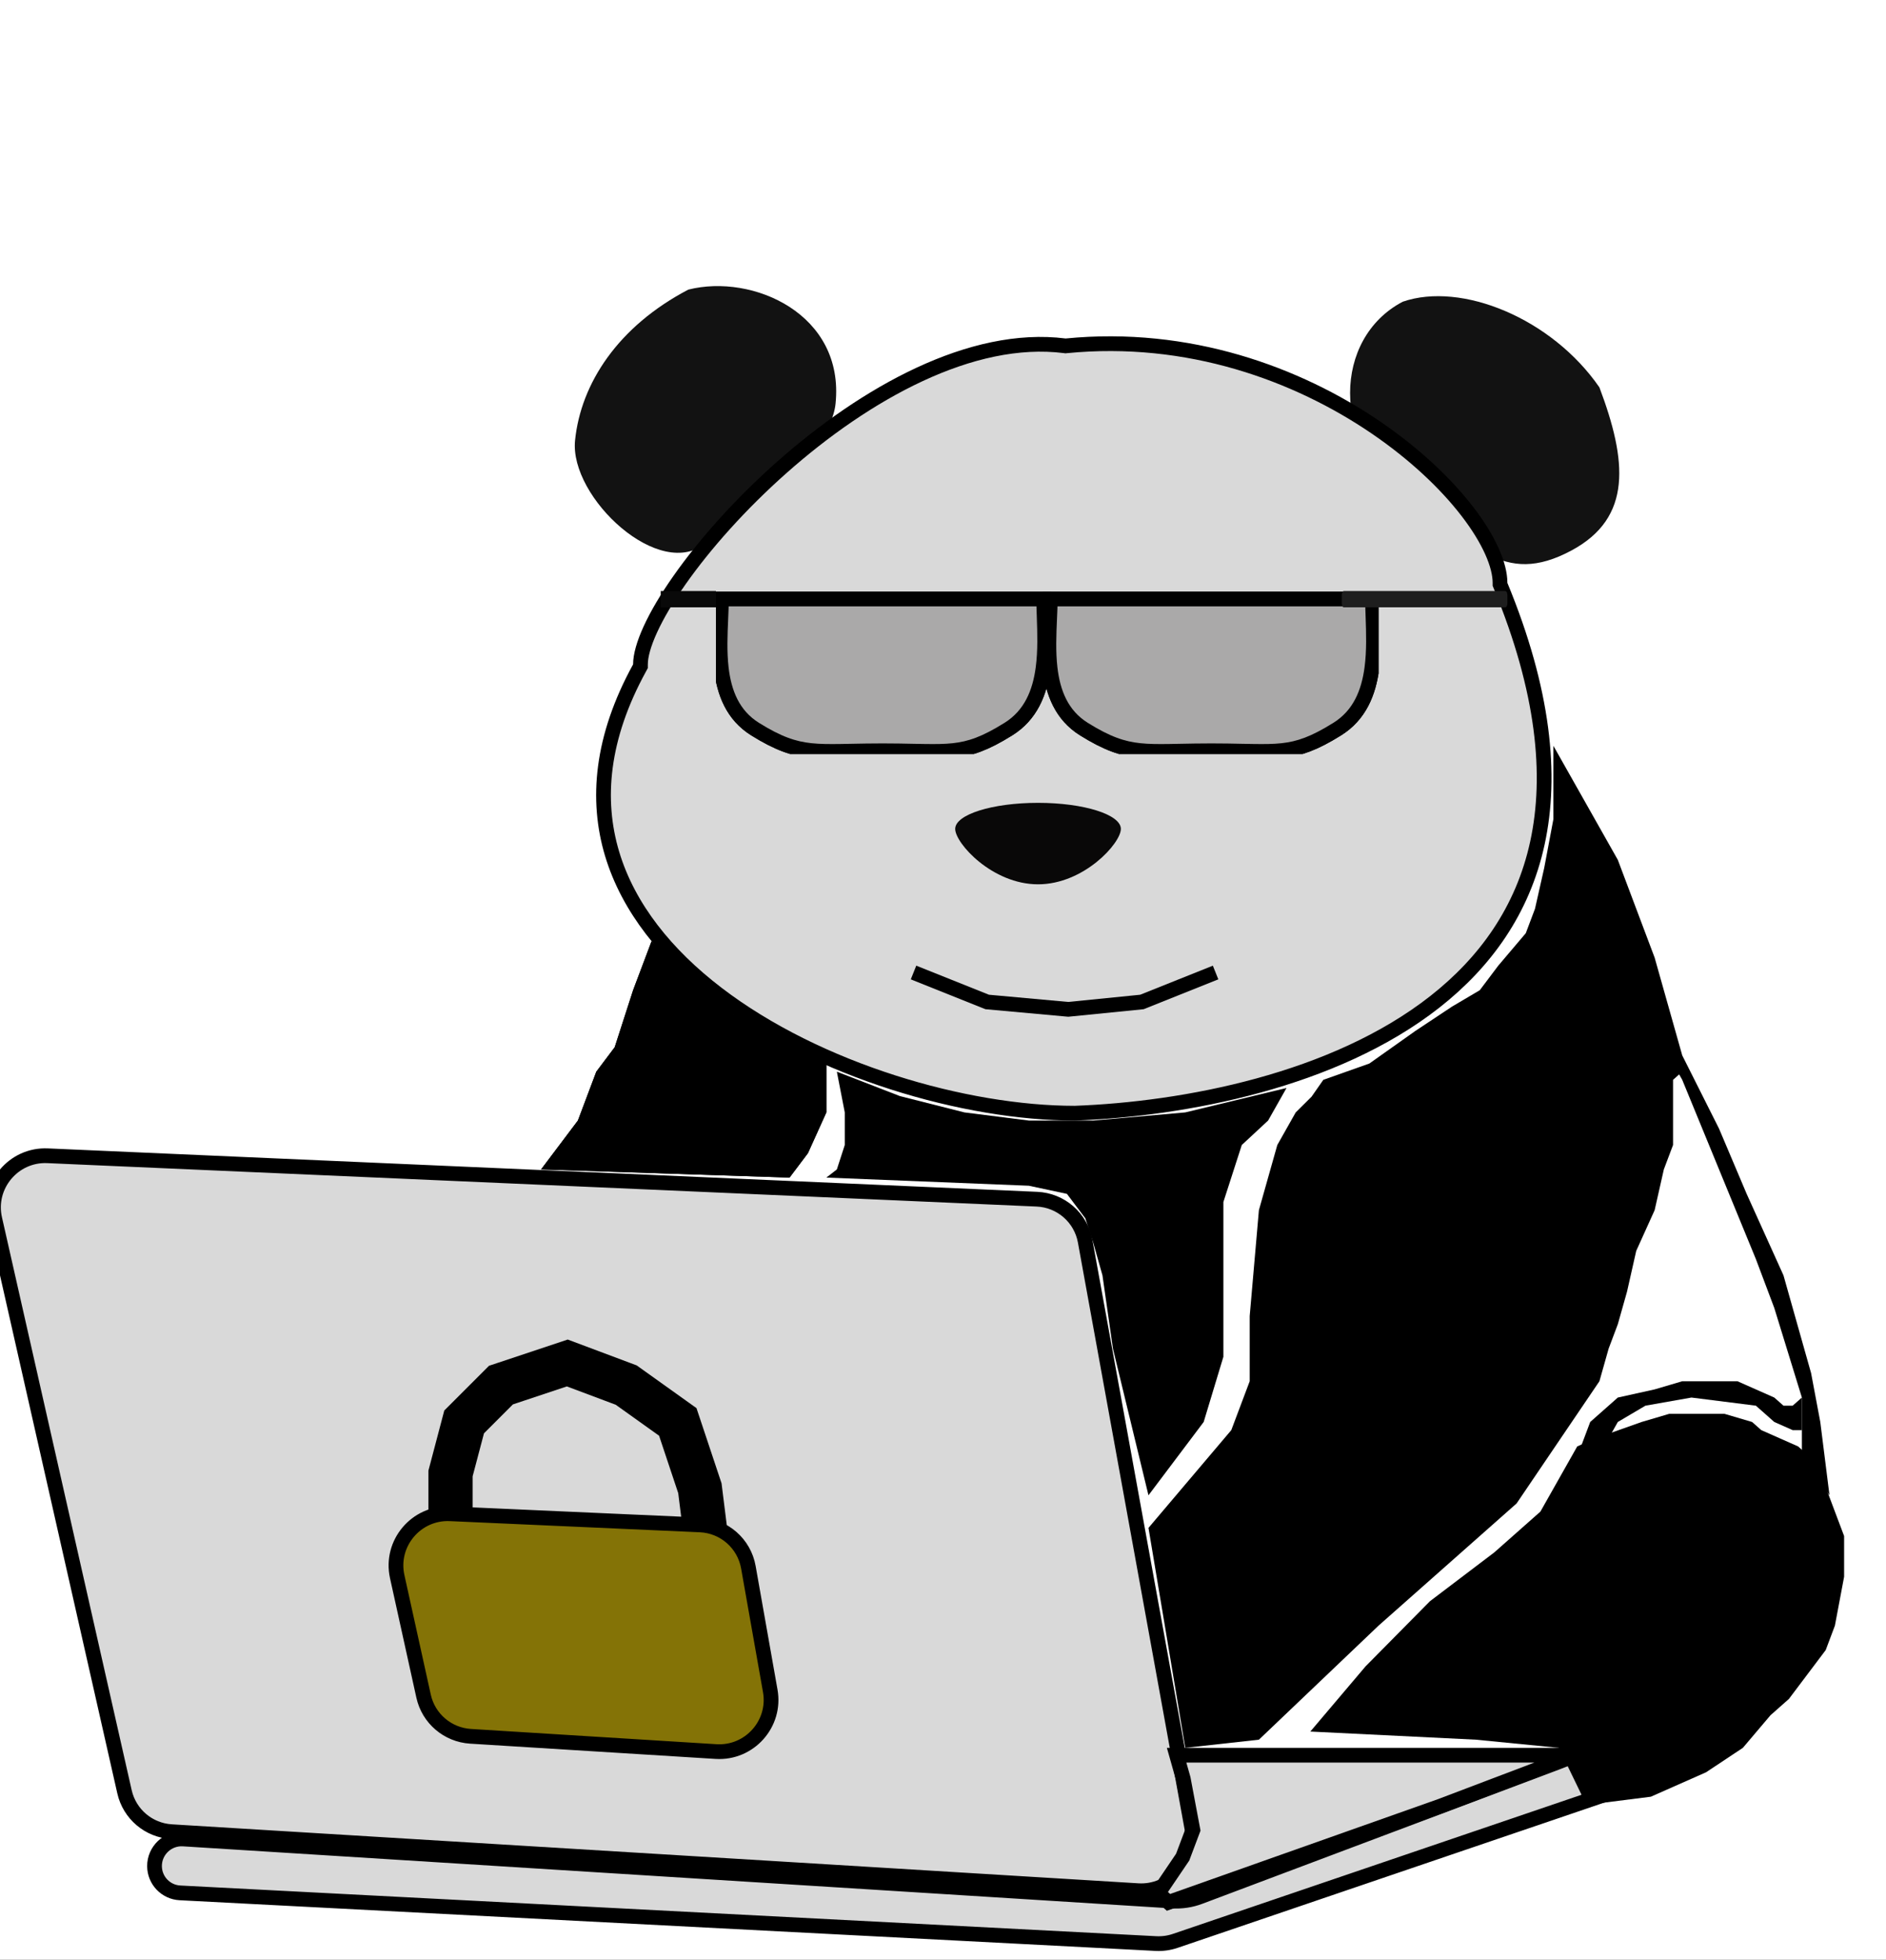 <svg width="128" height="133" viewBox="0 0 128 133" fill="none" xmlns="http://www.w3.org/2000/svg">
<rect x="0" y="0" width="128" height="133" fill="#333333" stroke="none"/>
<g clip-path="url(#clip0_13_136)">
<rect width="128" height="133" fill="white"/>
<path d="M-0.355 82.72C-0.866 80.465 0.916 78.335 3.227 78.437L70.373 81.384C72 81.455 73.358 82.639 73.649 84.24L80.909 124.179C81.316 126.417 79.51 128.451 77.237 128.313L11.636 124.309C10.088 124.215 8.792 123.113 8.45 121.603L-0.355 82.72Z" fill="#D9D9D9" stroke="black"/>
<path d="M105.601 119.64L105.606 119.638L109.664 118.066C111.136 117.496 112.483 119.117 111.655 120.461L112.08 120.722L111.655 120.461C111.453 120.789 111.143 121.036 110.779 121.16L79.765 131.719C79.343 131.863 78.897 131.925 78.453 131.902L12.216 128.462C11.252 128.412 10.495 127.621 10.487 126.655C10.478 125.59 11.378 124.737 12.442 124.804L79.552 129.016C80.188 129.056 80.826 128.96 81.422 128.736L105.601 119.64Z" fill="#D9D9D9" stroke="black"/>
<path d="M108.55 26.29C110.424 31.265 110.799 35.12 106.676 37.347C101.955 39.897 99.97 36.794 95.203 33.477C90.437 30.16 90.437 22.973 95.203 20.476C99.181 19.102 105.316 21.598 108.55 26.29Z" fill="#121212"/>
<path d="M56.708 27.395C56.312 31.25 49.213 35.688 47.964 36.794C44.841 39.559 38.633 33.758 39.028 29.888C39.422 26.018 41.948 22.151 46.715 19.655C51.087 18.549 57.333 21.314 56.708 27.395Z" fill="#121212"/>
<path d="M101.804 39.559V39.658L101.842 39.749C104.782 46.872 105.34 52.606 104.343 57.205C103.347 61.798 100.788 65.313 97.389 67.984C90.566 73.344 80.394 75.272 72.939 75.548C65.542 75.546 55.508 72.672 48.658 67.427C45.238 64.808 42.646 61.623 41.543 57.945C40.445 54.281 40.806 50.065 43.406 45.328L43.467 45.215V45.087C43.467 44.507 43.687 43.698 44.145 42.7C44.599 41.712 45.267 40.58 46.119 39.367C47.822 36.941 50.235 34.222 53.058 31.721C55.882 29.22 59.101 26.949 62.414 25.409C65.729 23.866 69.106 23.07 72.261 23.468L72.316 23.476L72.372 23.47C80.665 22.654 88.046 25.381 93.356 28.996C96.011 30.803 98.138 32.825 99.595 34.72C101.067 36.635 101.804 38.352 101.804 39.559Z" fill="#D9D9D9" stroke="black"/>
<path d="M76.071 56.255C76.071 57.232 73.554 60.015 70.45 60.015C67.345 60.015 64.828 57.232 64.828 56.255C64.828 55.278 67.345 54.486 70.45 54.486C73.554 54.486 76.071 55.278 76.071 56.255Z" fill="#090808"/>
<path d="M41.718 71.072L42.967 67.202L44.217 63.885L49.838 68.861L56.084 72.178L56.084 75.495L54.835 78.26L53.586 79.918L36.721 79.365L39.22 76.048L40.469 72.731L41.718 71.072Z" fill="black"/>
<path d="M57.333 77.707L57.333 75.495L56.796 72.731L61.081 74.389L65.453 75.495L69.825 76.048L74.197 76.048L80.443 75.495L87.314 73.837L86.064 76.048L84.278 77.707L83.029 81.577L83.029 92.081L81.692 96.504L80.443 98.163L77.945 101.48L75.534 91.528L74.822 86.553L74.197 84.341L73.66 82.683L72.411 81.024L69.825 80.471L56.084 79.918L56.796 79.365L57.333 77.707Z" fill="black"/>
<path d="M86.689 77.707L87.938 75.495L89.015 74.426L89.812 73.284L92.935 72.178L96.058 69.966L98.556 68.308L100.43 67.202L101.679 65.543L103.553 63.332L104.178 61.673L104.802 58.909L105.427 55.592L105.427 50.616L107.301 53.933L109.799 58.356L110.424 60.015L111.048 61.673L111.673 63.332L112.298 64.991L112.922 67.202L113.547 69.414L114.171 71.625L114.171 72.731L113.547 73.284L113.547 74.942L113.547 77.707L112.922 79.365L112.298 82.13L111.048 84.894L110.424 87.658L109.799 89.87L109.175 91.528L108.55 93.74L106.676 96.504L104.802 99.269L102.929 102.033L93.56 110.326L85.44 118.066L80.443 118.619L77.945 103.692L83.566 97.057L84.815 93.74L84.815 89.317L85.44 82.13L86.064 79.918L86.689 77.707Z" fill="black"/>
<path d="M41.718 71.072L42.967 67.202L44.217 63.885L49.838 68.861L56.084 72.178L56.084 75.495L54.835 78.26L53.586 79.918L36.721 79.365L39.22 76.048L40.469 72.731L41.718 71.072Z" fill="black"/>
<path d="M107.044 98.163L108.293 97.61L111.416 96.504L113.29 95.951H117.037L118.911 96.504L119.536 97.057L120.785 97.61L122.034 98.163L123.283 99.269L123.908 100.927L124.532 102.586L125.157 104.244V107.009L124.532 110.326L123.908 111.985L122.659 113.643L121.409 115.302L120.16 116.408L118.286 118.619L115.788 120.278L112.04 121.936L107.668 122.489L105.795 118.619L100.173 118.066L88.93 117.513L92.678 113.09L97.05 108.667L101.422 105.35L104.545 102.586L105.795 100.374L107.044 98.163Z" fill="black"/>
<path d="M114.171 73.284L113.547 72.178L114.171 71.625L116.67 76.601L118.543 81.024L121.042 86.553L122.291 90.976L122.916 93.187L123.54 96.504L124.165 101.48L122.291 98.716L122.291 94.846L120.417 88.764L119.168 85.447L114.171 73.284Z" fill="black"/>
<path d="M107.301 98.163L107.925 96.504L109.799 94.846L112.298 94.293L114.171 93.74H117.919L119.168 94.293L120.417 94.846L121.042 95.398H121.666L122.291 94.846V95.951V97.057H121.666L120.417 96.504L119.793 95.951L119.168 95.398L114.796 94.846L111.673 95.398L109.799 96.504L109.175 97.61L107.301 98.163Z" fill="black"/>
<g clip-path="url(#clip1_13_136)">
<path d="M70.834 40.65C70.837 41.023 70.85 41.418 70.865 41.828C70.903 42.94 70.945 44.162 70.791 45.337C70.572 47.009 69.958 48.535 68.436 49.483C66.865 50.463 65.852 50.813 64.712 50.936C64.13 50.999 63.501 51.004 62.721 50.992C62.493 50.989 62.252 50.984 61.996 50.979C61.386 50.966 60.693 50.952 59.899 50.952C59.107 50.952 58.413 50.966 57.799 50.978C57.538 50.984 57.292 50.989 57.059 50.992C56.268 51.004 55.625 50.999 55.028 50.936C53.859 50.813 52.818 50.461 51.249 49.483C49.728 48.536 49.142 47.01 48.95 45.338C48.822 44.213 48.873 43.047 48.92 41.974C48.94 41.512 48.959 41.067 48.964 40.65H59.899H70.834Z" fill="#AAA9A9" stroke="black"/>
<path d="M93.151 40.65C93.154 41.023 93.168 41.418 93.182 41.828C93.22 42.94 93.262 44.162 93.108 45.337C92.889 47.009 92.275 48.535 90.754 49.483C89.182 50.463 88.169 50.813 87.029 50.936C86.447 50.999 85.818 51.004 85.038 50.992C84.81 50.989 84.569 50.984 84.313 50.979C83.703 50.966 83.01 50.952 82.216 50.952C81.424 50.952 80.73 50.966 80.116 50.978C79.855 50.984 79.609 50.989 79.376 50.992C78.585 51.004 77.942 50.999 77.345 50.936C76.176 50.813 75.135 50.461 73.566 49.483C72.046 48.536 71.459 47.01 71.267 45.338C71.139 44.213 71.19 43.047 71.237 41.974C71.257 41.512 71.277 41.067 71.281 40.65H82.216H93.151Z" fill="#FFFAFD" stroke="black"/>
<path d="M70.834 40.65C70.837 41.023 70.85 41.418 70.865 41.828C70.903 42.94 70.945 44.162 70.791 45.337C70.572 47.009 69.958 48.535 68.436 49.483C66.865 50.463 65.852 50.813 64.712 50.936C64.13 50.999 63.501 51.004 62.721 50.992C62.493 50.989 62.252 50.984 61.996 50.979C61.386 50.966 60.693 50.952 59.899 50.952C59.107 50.952 58.413 50.966 57.799 50.978C57.538 50.984 57.292 50.989 57.059 50.992C56.268 51.004 55.625 50.999 55.028 50.936C53.859 50.813 52.818 50.461 51.249 49.483C49.728 48.536 49.142 47.01 48.95 45.338C48.822 44.213 48.873 43.047 48.92 41.974C48.94 41.512 48.959 41.067 48.964 40.65H59.899H70.834Z" fill="#AAA9A9" stroke="black"/>
<path d="M93.151 40.65C93.154 41.023 93.168 41.418 93.182 41.828C93.22 42.94 93.262 44.162 93.108 45.337C92.889 47.009 92.275 48.535 90.754 49.483C89.182 50.463 88.169 50.813 87.029 50.936C86.447 50.999 85.818 51.004 85.038 50.992C84.81 50.989 84.569 50.984 84.313 50.979C83.703 50.966 83.01 50.952 82.216 50.952C81.424 50.952 80.73 50.966 80.116 50.978C79.855 50.984 79.609 50.989 79.376 50.992C78.585 51.004 77.942 50.999 77.345 50.936C76.176 50.813 75.135 50.461 73.566 49.483C72.046 48.536 71.459 47.01 71.267 45.338C71.139 44.213 71.19 43.047 71.237 41.974C71.257 41.512 71.277 41.067 71.281 40.65H82.216H93.151Z" fill="#AAA9A9" stroke="black"/>
</g>
<path d="M102.163 40.111H91.202C91.124 40.111 91.061 40.235 91.061 40.388V40.941C91.061 41.093 91.124 41.217 91.202 41.217H102.163C102.241 41.217 102.304 41.093 102.304 40.941V40.388C102.304 40.235 102.241 40.111 102.163 40.111Z" fill="#1E1E1E"/>
<rect x="44.841" y="40.111" width="3.748" height="1.106" fill="#090909"/>
<path d="M80.232 126.087L80.266 126.038L80.286 125.983L80.911 124.324L80.96 124.193L80.934 124.055L80.31 120.738L80.306 120.716L80.3 120.695L79.855 119.119H84.191H88.563H97.307H105.76L105.954 119.464L102.127 120.916L97.76 122.573L88.396 125.888L82.15 128.099L79.305 129.107L78.901 128.749L78.605 128.488L80.232 126.087Z" fill="#D9D9D9" stroke="black"/>
<path d="M30.576 103.735L30.576 100L31.5 96.5L34 94L38.5 92.5L42.5 94L46 96.5L47.5 101L47.75 103L48 105" stroke="black" stroke-width="3"/>
<path d="M26.957 106.996C26.461 104.746 28.242 102.63 30.547 102.733L47.515 103.489C49.147 103.562 50.507 104.754 50.791 106.362L52.276 114.755C52.672 116.99 50.864 119.012 48.597 118.872L31.933 117.836C30.38 117.739 29.081 116.629 28.747 115.11L26.957 106.996Z" fill="#847306" stroke="black"/>
<path d="M62 66L67 68L72.5 68.5L77.5 68L82.5 66" stroke="black"/>
</g>
<defs>
<clipPath id="clip0_13_136">
<rect width="128" height="133" fill="white"/>
</clipPath>
<clipPath id="clip1_13_136">
<rect width="44.971" height="12.163" fill="white" transform="translate(48.589 39.006)"/>
</clipPath>
</defs>
</svg>
